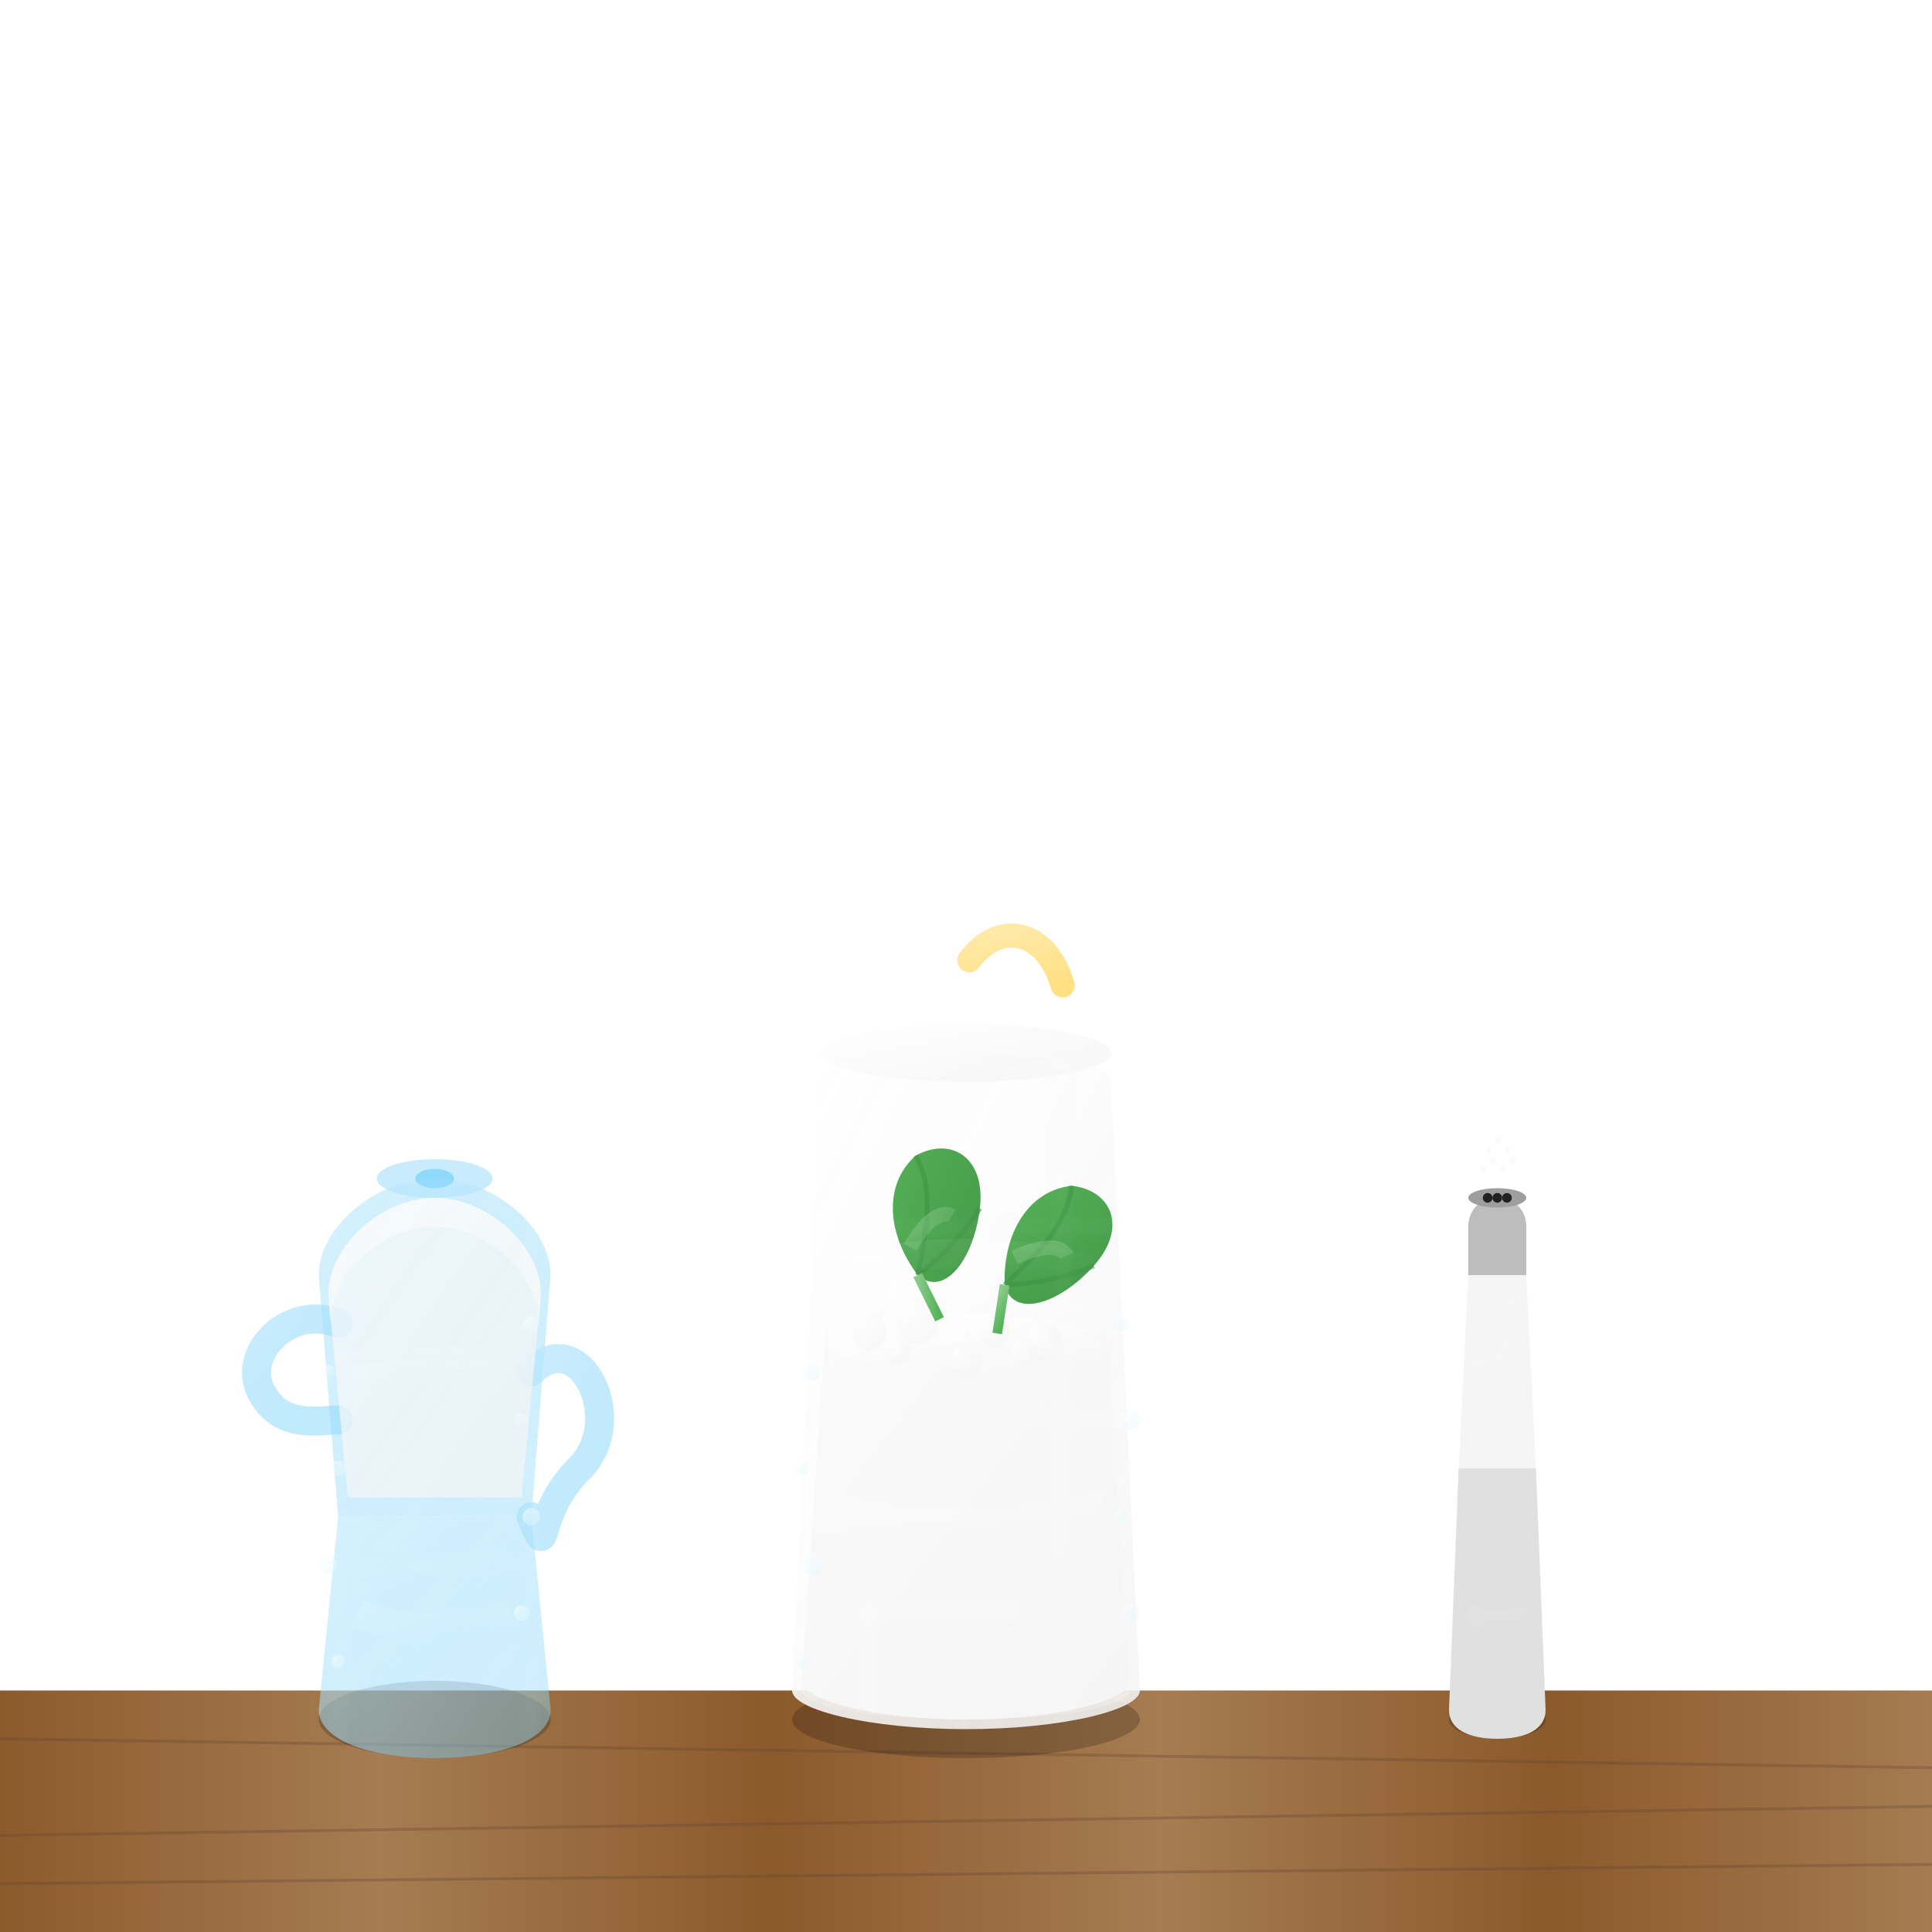 <?xml version="1.0" encoding="UTF-8" standalone="no"?>
<svg width="200" height="200" viewBox="0 0 200 200" xmlns="http://www.w3.org/2000/svg">
  <defs>
    <!-- Wooden Table Gradient -->
    <linearGradient id="woodGradient" x1="0%" y1="0%" x2="100%" y2="0%">
      <stop offset="0%" stop-color="#8B5A2B" />
      <stop offset="20%" stop-color="#A67C52" />
      <stop offset="40%" stop-color="#8B5A2B" />
      <stop offset="60%" stop-color="#A67C52" />
      <stop offset="80%" stop-color="#8B5A2B" />
      <stop offset="100%" stop-color="#A67C52" />
    </linearGradient>
    
    <!-- Glass Gradient -->
    <linearGradient id="glassGradient" x1="0%" y1="0%" x2="100%" y2="100%">
      <stop offset="0%" stop-color="#FFFFFF" stop-opacity="0.9" />
      <stop offset="100%" stop-color="#F5F5F5" stop-opacity="0.85" />
    </linearGradient>
    
    <!-- Glass Rim Highlight -->
    <linearGradient id="rimHighlight" x1="0%" y1="0%" x2="100%" y2="100%">
      <stop offset="0%" stop-color="#FFFFFF" stop-opacity="0.95" />
      <stop offset="100%" stop-color="#F5F5F5" stop-opacity="0.9" />
    </linearGradient>
    
    <!-- Ayran Gradient - Creamy White -->
    <linearGradient id="ayranGradient" x1="0%" y1="0%" x2="100%" y2="100%">
      <stop offset="0%" stop-color="#FAFAFA" />
      <stop offset="100%" stop-color="#F5F5F5" />
    </linearGradient>
    
    <!-- Ayran Foam Gradient -->
    <linearGradient id="foamGradient" x1="0%" y1="0%" x2="100%" y2="100%">
      <stop offset="0%" stop-color="#FFFFFF" stop-opacity="0.9" />
      <stop offset="100%" stop-color="#F8F8F8" stop-opacity="0.9" />
    </linearGradient>
    
    <!-- Foam Bubble Gradient -->
    <radialGradient id="bubbleGradient" cx="30%" cy="30%" r="70%" fx="20%" fy="20%">
      <stop offset="0%" stop-color="#FFFFFF" stop-opacity="0.9" />
      <stop offset="100%" stop-color="#F5F5F5" stop-opacity="0.7" />
    </radialGradient>
    
    <!-- Mint Leaf Gradient -->
    <linearGradient id="mintLeafGradient" x1="0%" y1="0%" x2="100%" y2="100%">
      <stop offset="0%" stop-color="#4CAF50" />
      <stop offset="100%" stop-color="#388E3C" />
    </linearGradient>
    
    <!-- Mint Stem Gradient -->
    <linearGradient id="mintStemGradient" x1="0%" y1="0%" x2="100%" y2="100%">
      <stop offset="0%" stop-color="#81C784" />
      <stop offset="100%" stop-color="#4CAF50" />
    </linearGradient>
    
    <!-- Mint Highlight Gradient -->
    <linearGradient id="mintHighlightGradient" x1="0%" y1="0%" x2="100%" y2="100%">
      <stop offset="0%" stop-color="#A5D6A7" stop-opacity="0.8" />
      <stop offset="100%" stop-color="#81C784" stop-opacity="0.4" />
    </linearGradient>
    
    <!-- Straw Gradient -->
    <linearGradient id="strawGradient" x1="0%" y1="0%" x2="100%" y2="100%">
      <stop offset="0%" stop-color="#FFECB3" />
      <stop offset="100%" stop-color="#FFE082" />
    </linearGradient>
    
    <!-- Straw Stripe Gradient -->
    <linearGradient id="strawStripeGradient" x1="0%" y1="0%" x2="100%" y2="100%">
      <stop offset="0%" stop-color="#FFF9C4" />
      <stop offset="100%" stop-color="#FFF59D" />
    </linearGradient>
    
    <!-- Salt Gradient -->
    <linearGradient id="saltGradient" x1="0%" y1="0%" x2="100%" y2="100%">
      <stop offset="0%" stop-color="#FFFFFF" />
      <stop offset="100%" stop-color="#F5F5F5" />
    </linearGradient>
    
    <!-- Light Reflection Gradient -->
    <linearGradient id="reflectionGradient" x1="0%" y1="0%" x2="100%" y2="100%">
      <stop offset="0%" stop-color="#FFFFFF" stop-opacity="0.7" />
      <stop offset="100%" stop-color="#FFFFFF" stop-opacity="0" />
    </linearGradient>
    
    <!-- Condensation Gradient -->
    <linearGradient id="condensationGradient" x1="0%" y1="0%" x2="100%" y2="100%">
      <stop offset="0%" stop-color="#FFFFFF" stop-opacity="0.9" />
      <stop offset="100%" stop-color="#E0F7FA" stop-opacity="0.6" />
    </linearGradient>
    
    <!-- Jug Gradient -->
    <linearGradient id="jugGradient" x1="0%" y1="0%" x2="100%" y2="100%">
      <stop offset="0%" stop-color="#B3E5FC" stop-opacity="0.6" />
      <stop offset="100%" stop-color="#81D4FA" stop-opacity="0.4" />
    </linearGradient>
    
    <!-- Jug Handle Gradient -->
    <linearGradient id="jugHandleGradient" x1="0%" y1="0%" x2="100%" y2="100%">
      <stop offset="0%" stop-color="#B3E5FC" stop-opacity="0.7" />
      <stop offset="100%" stop-color="#81D4FA" stop-opacity="0.5" />
    </linearGradient>
    
    <!-- Drop Shadow Filter -->
    <filter id="dropShadow" x="-20%" y="-20%" width="140%" height="140%">
      <feGaussianBlur in="SourceAlpha" stdDeviation="2" />
      <feOffset dx="0" dy="2" result="offsetblur" />
      <feComponentTransfer>
        <feFuncA type="linear" slope="0.3" />
      </feComponentTransfer>
      <feMerge>
        <feMergeNode />
        <feMergeNode in="SourceGraphic" />
      </feMerge>
    </filter>
    
    <!-- Soft Shadow Filter -->
    <filter id="softShadow" x="-10%" y="-10%" width="120%" height="140%">
      <feGaussianBlur in="SourceAlpha" stdDeviation="1" />
      <feOffset dx="0" dy="1" result="offsetblur" />
      <feComponentTransfer>
        <feFuncA type="linear" slope="0.2" />
      </feComponentTransfer>
      <feMerge>
        <feMergeNode />
        <feMergeNode in="SourceGraphic" />
      </feMerge>
    </filter>
    
    <!-- Glass Blur Filter -->
    <filter id="glassBlur" x="-10%" y="-10%" width="120%" height="120%">
      <feGaussianBlur in="SourceGraphic" stdDeviation="0.5" />
    </filter>
    
    <!-- Condensation Filter -->
    <filter id="condensation" x="-10%" y="-10%" width="120%" height="120%">
      <feTurbulence type="fractalNoise" baseFrequency="0.1" numOctaves="1" seed="1" />
      <feDisplacementMap in="SourceGraphic" scale="2" />
    </filter>
    
    <!-- Glass Pattern -->
    <pattern id="glassPattern" width="20" height="20" patternUnits="userSpaceOnUse">
      <rect width="20" height="20" fill="white" fill-opacity="0.05" />
      <path d="M0,10 L20,10 M10,0 L10,20" stroke="white" stroke-width="0.5" stroke-opacity="0.1" />
    </pattern>
    
    <!-- Salt Pattern -->
    <pattern id="saltPattern" width="10" height="10" patternUnits="userSpaceOnUse">
      <circle cx="2" cy="2" r="0.5" fill="#FFFFFF" />
      <circle cx="7" cy="7" r="0.6" fill="#FFFFFF" />
      <circle cx="5" cy="3" r="0.4" fill="#FFFFFF" />
      <circle cx="8" cy="1" r="0.3" fill="#FFFFFF" />
      <circle cx="1" cy="8" r="0.4" fill="#FFFFFF" />
    </pattern>
  </defs>
  
  <!-- Wooden Table -->
  <rect x="0" y="175" width="200" height="25" fill="url(#woodGradient)" />
  <path d="M0,180 L200,183 M0,190 L200,187 M0,195 L200,193" stroke="#5D4037" stroke-width="0.3" fill="none" opacity="0.3" />
  
  <!-- Main Glass of Ayran -->
  <g filter="url(#dropShadow)" transform="translate(100, 155)">
    <!-- Glass Shadow on Table -->
    <ellipse cx="0" cy="20" rx="18" ry="4" fill="rgba(0,0,0,0.2)" filter="url(#softShadow)" />
    
    <!-- Glass Body -->
    <path d="M-18,18 
             C-18,20 -10,22 0,22 
             C10,22 18,20 18,18 
             L15,-45 
             C15,-47 8,-48 0,-48 
             C-8,-48 -15,-47 -15,-45 
             Z" 
          fill="url(#glassGradient)" 
          filter="url(#glassBlur)" />
    
    <!-- Glass Rim -->
    <ellipse cx="0" cy="-48" rx="15" ry="3" fill="url(#rimHighlight)" />
    
    <!-- Glass Bottom Inner -->
    <ellipse cx="0" cy="18" rx="17" ry="3" fill="#F5F5F5" opacity="0.3" />
    
    <!-- Ayran Liquid -->
    <path d="M-17,17 
             C-17,19 -9.5,21 0,21 
             C9.5,21 17,19 17,17 
             L14.5,-20 
             C14.5,-22 7.5,-23 0,-23 
             C-7.5,-23 -14.5,-22 -14.5,-20 
             Z" 
          fill="url(#ayranGradient)" />
    
    <!-- Ayran Foam Layer -->
    <path d="M-14.5,-20 
             C-14.5,-22 -7.5,-23 0,-23 
             C7.5,-23 14.5,-22 14.5,-20 
             L14,-15 
             C14,-17 7,-18 0,-18 
             C-7,-18 -14,-17 -14,-15 
             Z" 
          fill="url(#foamGradient)" 
          opacity="0.9" />
    
    <!-- Foam Surface -->
    <ellipse cx="0" cy="-18" rx="14" ry="3" fill="url(#foamGradient)" />
    
    <!-- Foam Bubbles -->
    <g opacity="0.8">
      <circle cx="-10" cy="-19" r="1.8" fill="url(#bubbleGradient)" />
      <circle cx="-5" cy="-20" r="2.2" fill="url(#bubbleGradient)" />
      <circle cx="3" cy="-19" r="1.5" fill="url(#bubbleGradient)" />
      <circle cx="8" cy="-18" r="2" fill="url(#bubbleGradient)" />
      <circle cx="-7" cy="-17" r="1.3" fill="url(#bubbleGradient)" />
      <circle cx="0" cy="-16" r="1.7" fill="url(#bubbleGradient)" />
      <circle cx="6" cy="-17" r="1.4" fill="url(#bubbleGradient)" />
    </g>
    
    <!-- Salt Sprinkle on Top -->
    <g opacity="0.9">
      <circle cx="-9" cy="-21" r="0.5" fill="url(#saltGradient)" />
      <circle cx="-3" cy="-22" r="0.4" fill="url(#saltGradient)" />
      <circle cx="2" cy="-22" r="0.5" fill="url(#saltGradient)" />
      <circle cx="7" cy="-21" r="0.3" fill="url(#saltGradient)" />
      <circle cx="-6" cy="-20" r="0.4" fill="url(#saltGradient)" />
      <circle cx="4" cy="-20" r="0.5" fill="url(#saltGradient)" />
      <circle cx="0" cy="-19" r="0.3" fill="url(#saltGradient)" />
    </g>
    
    <!-- Mint Garnish -->
    <g transform="translate(-5, -25) rotate(-15)">
      <!-- Mint Leaf 1 -->
      <path d="M0,0 
               C-2,-5 -1,-10 3,-12 
               C7,-13 10,-10 8,-5 
               C6,0 2,3 0,0 Z" 
            fill="url(#mintLeafGradient)" />
      
      <!-- Leaf Veins -->
      <path d="M0,0 C2,-4 4,-8 3,-12 M0,0 C5,-2 8,-5 8,-5" 
            fill="none" 
            stroke="#388E3C" 
            stroke-width="0.5" 
            opacity="0.6" />
      
      <!-- Leaf Highlight -->
      <path d="M0,-3 C2,-5 4,-6 5,-5" 
            fill="none" 
            stroke="url(#mintHighlightGradient)" 
            stroke-width="1.5" 
            opacity="0.5" />
      
      <!-- Mint Stem -->
      <path d="M0,0 L1,5" 
            stroke="url(#mintStemGradient)" 
            stroke-width="1" 
            fill="none" />
    </g>
    
    <g transform="translate(4, -24) rotate(20)">
      <!-- Mint Leaf 2 -->
      <path d="M0,0 
               C-2,-5 -1,-10 3,-12 
               C7,-13 10,-10 8,-5 
               C6,0 2,3 0,0 Z" 
            fill="url(#mintLeafGradient)" />
      
      <!-- Leaf Veins -->
      <path d="M0,0 C2,-4 4,-8 3,-12 M0,0 C5,-2 8,-5 8,-5" 
            fill="none" 
            stroke="#388E3C" 
            stroke-width="0.5" 
            opacity="0.6" />
      
      <!-- Leaf Highlight -->
      <path d="M0,-3 C2,-5 4,-6 5,-5" 
            fill="none" 
            stroke="url(#mintHighlightGradient)" 
            stroke-width="1.5" 
            opacity="0.5" />
      
      <!-- Mint Stem -->
      <path d="M0,0 L1,5" 
            stroke="url(#mintStemGradient)" 
            stroke-width="1" 
            fill="none" />
    </g>
    
    <!-- Straw -->
    <g transform="translate(10, -55) rotate(15)">
      <path d="M0,0 L0,65" stroke="url(#strawGradient)" stroke-width="2.5" stroke-linecap="round" />
      
      <!-- Straw Stripes -->
      <path d="M0,8 L0,10 M0,18 L0,20 M0,28 L0,30 M0,38 L0,40 M0,48 L0,50 M0,58 L0,60" 
            stroke="url(#strawStripeGradient)" 
            stroke-width="3" 
            stroke-linecap="round" />
      
      <!-- Straw Bend -->
      <path d="M0,0 C-3,-5 -8,-5 -10,0" 
            stroke="url(#strawGradient)" 
            stroke-width="2.5" 
            fill="none" 
            stroke-linecap="round" />
      
      <!-- Straw End -->
      <path d="M-10,0 L-15,0" 
            stroke="url(#strawGradient)" 
            stroke-width="2.5" 
            stroke-linecap="round" />
    </g>
    
    <!-- Glass Reflections -->
    <path d="M-15,0 
             C-5,3 5,3 15,0" 
          fill="none" 
          stroke="url(#reflectionGradient)" 
          stroke-width="6" 
          stroke-opacity="0.15" />
    
    <path d="M-14,-25 
             C-7,-28 7,-28 14,-25" 
          fill="none" 
          stroke="url(#reflectionGradient)" 
          stroke-width="3" 
          stroke-opacity="0.1" />
    
    <!-- Glass Pattern Overlay -->
    <path d="M-18,18 
             C-18,20 -10,22 0,22 
             C10,22 18,20 18,18 
             L15,-45 
             C15,-47 8,-48 0,-48 
             C-8,-48 -15,-47 -15,-45 
             Z" 
          fill="url(#glassPattern)" />
    
    <!-- Condensation on Glass -->
    <g opacity="0.7">
      <circle cx="-16" cy="-15" r="0.9" fill="url(#condensationGradient)" />
      <circle cx="-17" cy="-5" r="0.7" fill="url(#condensationGradient)" />
      <circle cx="-16" cy="5" r="1.1" fill="url(#condensationGradient)" />
      <circle cx="-17" cy="15" r="0.8" fill="url(#condensationGradient)" />
      <circle cx="16" cy="-20" r="0.8" fill="url(#condensationGradient)" />
      <circle cx="17" cy="-10" r="1" fill="url(#condensationGradient)" />
      <circle cx="16" cy="0" r="0.7" fill="url(#condensationGradient)" />
      <circle cx="17" cy="10" r="0.9" fill="url(#condensationGradient)" />
    </g>
  </g>
  
  <!-- Ayran Jug -->
  <g filter="url(#dropShadow)" transform="translate(45, 150)">
    <!-- Jug Shadow on Table -->
    <ellipse cx="0" cy="25" rx="12" ry="4" fill="rgba(0,0,0,0.2)" filter="url(#softShadow)" />
    
    <!-- Jug Base -->
    <path d="M-12,25 
             C-12,28 -7,30 0,30 
             C7,30 12,28 12,25 
             L10,5 
             L-10,5 
             Z" 
          fill="url(#jugGradient)" 
          filter="url(#glassBlur)" />
    
    <!-- Jug Body -->
    <path d="M-10,5 
             L-12,-20 
             C-12,-25 -6,-30 0,-30 
             C6,-30 12,-25 12,-20 
             L10,5 
             Z" 
          fill="url(#jugGradient)" 
          filter="url(#glassBlur)" />
    
    <!-- Jug Handle -->
    <path d="M10,-10 
             C15,-15 20,-5 15,0 
             C10,5 12,10 10,5" 
          stroke="url(#jugHandleGradient)" 
          stroke-width="3" 
          fill="none" 
          stroke-linecap="round" />
    
    <!-- Jug Spout -->
    <path d="M-10,-15 
             C-15,-17 -20,-12 -18,-8 
             C-16,-4 -12,-5 -10,-5" 
          stroke="url(#jugHandleGradient)" 
          stroke-width="3" 
          fill="none" 
          stroke-linecap="round" />
    
    <!-- Jug Lid -->
    <ellipse cx="0" cy="-30" rx="6" ry="2" fill="#B3E5FC" opacity="0.7" />
    <ellipse cx="0" cy="-30" rx="2" ry="1" fill="#81D4FA" opacity="0.8" />
    
    <!-- Ayran Visible in Jug (through glass) -->
    <path d="M-9,3 
             L-11,-18 
             C-11,-23 -5.5,-28 0,-28 
             C5.5,-28 11,-23 11,-18 
             L9,3 
             Z" 
          fill="url(#ayranGradient)" 
          opacity="0.7" />
    
    <!-- Foam at the Top -->
    <path d="M-11,-18 
             C-11,-23 -5.5,-28 0,-28 
             C5.5,-28 11,-23 11,-18 
             L10.8,-15 
             C10.8,-20 5.5,-25 0,-25 
             C-5.5,-25 -10.8,-20 -10.8,-15 
             Z" 
          fill="url(#foamGradient)" 
          opacity="0.6" />
    
    <!-- Jug Reflections -->
    <path d="M-10,-10 
             C-5,-12 5,-12 10,-10" 
          fill="none" 
          stroke="url(#reflectionGradient)" 
          stroke-width="3" 
          stroke-opacity="0.15" />
    
    <path d="M-8,15 
             C-4,17 4,17 8,15" 
          fill="none" 
          stroke="url(#reflectionGradient)" 
          stroke-width="3" 
          stroke-opacity="0.15" />
    
    <!-- Glass Pattern Overlay -->
    <path d="M-12,25 
             C-12,28 -7,30 0,30 
             C7,30 12,28 12,25 
             L10,5 
             L-10,5 
             Z" 
          fill="url(#glassPattern)" />
    
    <path d="M-10,5 
             L-12,-20 
             C-12,-25 -6,-30 0,-30 
             C6,-30 12,-25 12,-20 
             L10,5 
             Z" 
          fill="url(#glassPattern)" />
    
    <!-- Condensation on Jug -->
    <g opacity="0.6">
      <circle cx="-11" cy="-10" r="0.7" fill="url(#condensationGradient)" />
      <circle cx="-10" cy="0" r="0.8" fill="url(#condensationGradient)" />
      <circle cx="-11" cy="10" r="0.9" fill="url(#condensationGradient)" />
      <circle cx="-10" cy="20" r="0.7" fill="url(#condensationGradient)" />
      <circle cx="10" cy="-15" r="0.8" fill="url(#condensationGradient)" />
      <circle cx="9" cy="-5" r="0.7" fill="url(#condensationGradient)" />
      <circle cx="10" cy="5" r="0.9" fill="url(#condensationGradient)" />
      <circle cx="9" cy="15" r="0.8" fill="url(#condensationGradient)" />
    </g>
  </g>
  
  <!-- Salt Shaker -->
  <g filter="url(#dropShadow)" transform="translate(155, 145)">
    <!-- Salt Shaker Shadow -->
    <ellipse cx="0" cy="30" rx="5" ry="2" fill="rgba(0,0,0,0.2)" filter="url(#softShadow)" />
    
    <!-- Salt Shaker Base -->
    <path d="M-5,30 
             C-5,32 -3,33 0,33 
             C3,33 5,32 5,30 
             L4,5 
             L-4,5 
             Z" 
          fill="#E0E0E0" />
    
    <!-- Salt Shaker Body -->
    <path d="M-4,5 
             L-3,-15 
             C-3,-17 -1.5,-18 0,-18 
             C1.5,-18 3,-17 3,-15 
             L4,5 
             Z" 
          fill="#F5F5F5" />
    
    <!-- Salt Shaker Cap -->
    <path d="M-3,-15 
             L-3,-20 
             C-3,-22 -1.5,-23 0,-23 
             C1.5,-23 3,-22 3,-20 
             L3,-15 
             Z" 
          fill="#BDBDBD" />
    
    <!-- Salt Shaker Top -->
    <ellipse cx="0" cy="-23" rx="3" ry="1" fill="#9E9E9E" />
    
    <!-- Salt Holes -->
    <circle cx="-1" cy="-23" r="0.5" fill="#212121" />
    <circle cx="0" cy="-23" r="0.5" fill="#212121" />
    <circle cx="1" cy="-23" r="0.5" fill="#212121" />
    
    <!-- Salt Particles -->
    <g opacity="0.9" transform="translate(0, -25)">
      <circle cx="-1.5" cy="-1" r="0.3" fill="url(#saltGradient)" />
      <circle cx="-0.5" cy="-2" r="0.4" fill="url(#saltGradient)" />
      <circle cx="0.5" cy="-1" r="0.3" fill="url(#saltGradient)" />
      <circle cx="1.5" cy="-2" r="0.4" fill="url(#saltGradient)" />
      <circle cx="-1" cy="-3" r="0.3" fill="url(#saltGradient)" />
      <circle cx="0" cy="-4" r="0.4" fill="url(#saltGradient)" />
      <circle cx="1" cy="-3" r="0.3" fill="url(#saltGradient)" />
    </g>
    
    <!-- Salt in Shaker -->
    <g transform="translate(0, -5)">
      <path d="M-2.5,-5 
               C-2.5,-3 -1.5,-2 0,-2 
               C1.5,-2 2.5,-3 2.5,-5 
               C2.5,-7 1.5,-8 0,-8 
               C-1.5,-8 -2.5,-7 -2.5,-5 Z" 
            fill="url(#saltPattern)" />
    </g>
    
    <!-- Glass Reflections -->
    <path d="M-3,-5 
             C-1,-6 1,-6 3,-5" 
          fill="none" 
          stroke="url(#reflectionGradient)" 
          stroke-width="2" 
          stroke-opacity="0.1" />
    
    <path d="M-3,20 
             C-1,21 1,21 3,20" 
          fill="none" 
          stroke="url(#reflectionGradient)" 
          stroke-width="2" 
          stroke-opacity="0.1" />
  </g>
</svg> 